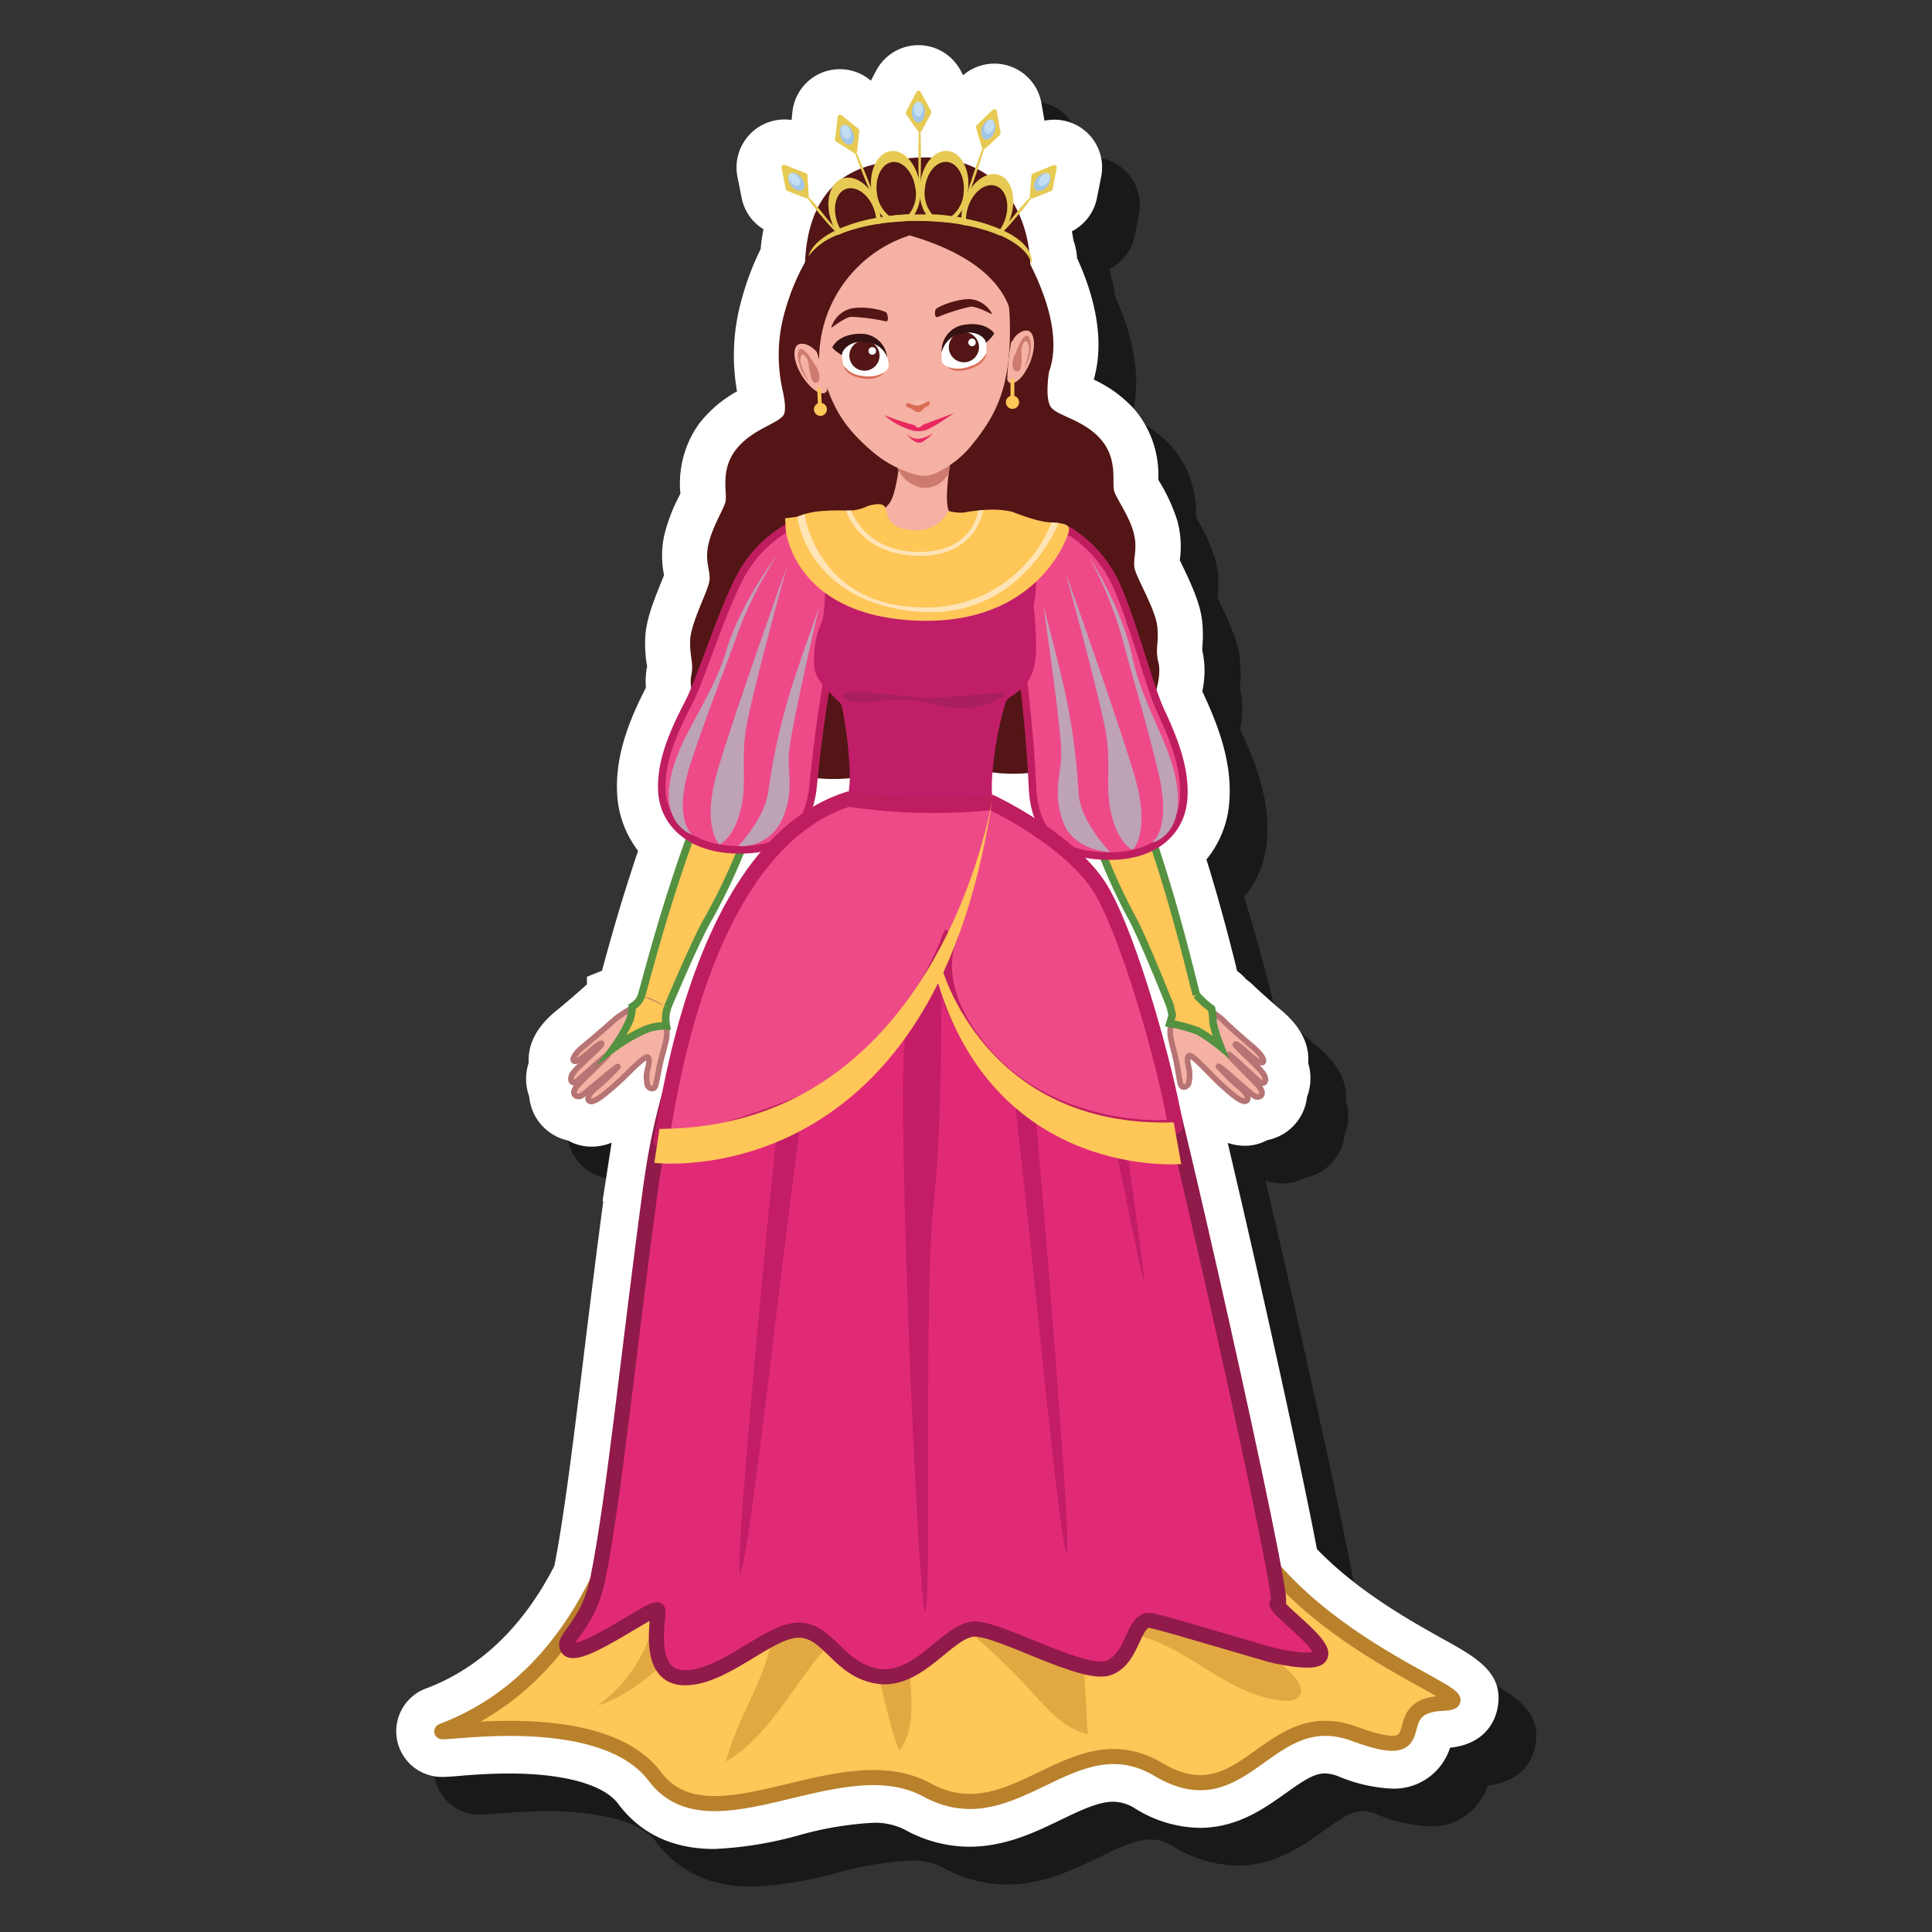 <svg id="Layer_54" data-name="Layer 54" xmlns="http://www.w3.org/2000/svg" viewBox="0 0 256 256"><rect x="0" y="0" width="256" height="256" fill="#333333" stroke="none"/><defs><style>.cls-1{opacity:0.5;}.cls-2{fill:#fff;}.cls-18,.cls-27,.cls-3,.cls-6{fill:#ffc658;}.cls-3{stroke:#b9812c;}.cls-17,.cls-20,.cls-27,.cls-3,.cls-6,.cls-7,.cls-8{stroke-miterlimit:10;}.cls-20,.cls-3,.cls-8{stroke-width:2px;}.cls-4{fill:#e2a942;}.cls-5{fill:#531515;}.cls-6{stroke:#549141;}.cls-20,.cls-7{fill:#ee4a88;stroke:#be1e60;}.cls-8{fill:#e12a76;stroke:#901a4a;}.cls-9{fill:#c31d68;}.cls-10{fill:#c01e68;}.cls-11{fill:#a91f60;}.cls-12,.cls-17{fill:#f5b1a3;}.cls-13{fill:#cd7b6e;}.cls-14{fill:#db6c53;}.cls-15{fill:#f9c0b2;opacity:0.67;}.cls-16{fill:#361212;}.cls-17{stroke:#b67474;stroke-width:0.75px;}.cls-19{fill:#ffe4b6;}.cls-21{fill:#bea2b5;}.cls-22{fill:none;}.cls-23{fill:#e82860;}.cls-24{fill:#e7ca54;}.cls-25{fill:#a3c5e8;}.cls-26{fill:#c3def2;}.cls-27{stroke:#ffc658;stroke-width:0.5px;}</style></defs><path class="cls-1" d="M99.64,250c-5.47,0-9.75-2-12.74-6-1.89-2.53-7.15-4-14.42-4-2.75,0-5.16.19-6.75.33-.94.07-1.5.12-2,.12a6.05,6.05,0,0,1-2.11-11.78c7-2.69,12.72-8.14,16.84-16.19,1.3-6.61,2.56-16.9,4-28.75.78-6.35,1.58-12.88,2.48-19.57h-.1l1.2-7.75a7.11,7.11,0,0,1-2.65.53,6.35,6.35,0,0,1-3.13-.82,6.55,6.55,0,0,1-4.57-3.68,6.72,6.72,0,0,1-.57-2.16,6.85,6.85,0,0,1-.07-4.45c0-.07,0-.15,0-.22-.06-2.43,1.19-4.7,3.73-6.74,1.15-.93,3.32-2.81,3.7-3.18l.29-.26v-1l2-.81a2.5,2.5,0,0,1,.07-.26c.78-2.85,2.08-7.61,3.79-12.83.31-1,.62-1.9.92-2.79a13.53,13.53,0,0,1-2.78-7.63c-.25-5.08,1.63-9.71,3.82-14a9.55,9.55,0,0,1,.15-2.76c0-.12,0-.24-.05-.36a18.32,18.32,0,0,1-.2-3.35c.08-2.3.95-4.6,2.08-7.38l.42-1.05A12.91,12.91,0,0,1,93,76a22.87,22.87,0,0,1,2-5.28l.16-.33a13.54,13.54,0,0,1,2.5-9.28,16.33,16.33,0,0,1,5-4.25,27.29,27.29,0,0,1,.62-12.21A36.44,36.44,0,0,1,105.79,38c.08-.9.21-1.78.37-2.63a6.26,6.26,0,0,1-2.89-4.16l-.56-2.81a6.36,6.36,0,0,1,7.18-7.5l.1-1a6.32,6.32,0,0,1,10.31-4.29l.1.08.68-1.3a6.33,6.33,0,0,1,11.18-.09l.36.67A6.33,6.33,0,0,1,143,18.71l.4,2.28a6.23,6.23,0,0,1,1.3-.13,6.32,6.32,0,0,1,6.21,7.57l-.56,2.82a6.34,6.34,0,0,1-3.32,4.4q.12.59.21,1.2a8.7,8.7,0,0,1,.48,2.35c2.1,4.6,3.8,10.59,2.21,16.1a16.56,16.56,0,0,1,5.55,4.13,13.49,13.49,0,0,1,3,9.13l.18.31A23.34,23.34,0,0,1,161,74a12.94,12.94,0,0,1,.33,5.23l.48,1c1.29,2.7,2.29,5,2.5,7.25a17.93,17.93,0,0,1,0,3.35c0,.12,0,.24,0,.36a12.5,12.5,0,0,1,0,5.41v0c2.15,4.6,4.07,9.6,3.55,15a13.48,13.48,0,0,1-3,7.28l.43,1.4c1.59,5.25,2.8,10,3.52,12.89,0,.17.09.34.13.5l.45.35a7.34,7.34,0,0,1,.73.74,9.79,9.79,0,0,1,1,.84c.38.38,2.51,2.31,3.64,3.25,2.5,2.09,3.71,4.39,3.59,6.81a1.77,1.77,0,0,1,0,.23,6.9,6.9,0,0,1-.16,4.45,6.73,6.73,0,0,1-.58,2.08,6.59,6.59,0,0,1-4.68,3.65,6.33,6.33,0,0,1-3,.75,7,7,0,0,1-2.25-.38c4.08,17.27,9.61,42.18,11.82,53.82,5.49,5.69,12.54,9.59,16.86,12s8.16,4.51,7,9.4c-.32,1.36-1.57,4.45-6.22,4.92A7.79,7.79,0,0,1,189.4,242h0a20.76,20.76,0,0,1-7.09-1.64,5.1,5.1,0,0,0-1.78-.37c-1.44,0-2.89,1-5.14,2.6-2.88,2.05-6.46,4.61-11.43,4.61a16.65,16.65,0,0,1-8.56-2.57,5.46,5.46,0,0,0-2.92-.89c-1.94,0-4.33,1.15-6.86,2.37-3.48,1.68-7.44,3.59-12.17,3.59a17.67,17.67,0,0,1-8.54-2.25,8.74,8.74,0,0,0-4.27-.92,45,45,0,0,0-9.74,1.64A49.41,49.41,0,0,1,99.64,250Zm96.24-13.26"/><path class="cls-2" d="M94.64,245c-5.47,0-9.75-2-12.74-6-1.89-2.53-7.15-4-14.42-4-2.75,0-5.16.19-6.75.33-.94.07-1.5.12-2,.12a6.05,6.05,0,0,1-2.11-11.78c7-2.69,12.72-8.14,16.84-16.19,1.3-6.61,2.56-16.9,4-28.75.78-6.35,1.58-12.88,2.48-19.57h-.1l1.2-7.75a7.11,7.11,0,0,1-2.65.53,6.35,6.35,0,0,1-3.13-.82,6.55,6.55,0,0,1-4.57-3.68,6.72,6.72,0,0,1-.57-2.16,6.85,6.85,0,0,1-.07-4.45c0-.07,0-.15,0-.22-.06-2.43,1.19-4.7,3.73-6.74,1.15-.93,3.32-2.81,3.7-3.18l.29-.26v-1l2-.81a2.5,2.5,0,0,1,.07-.26c.78-2.85,2.08-7.61,3.79-12.83.31-1,.62-1.9.92-2.79a13.53,13.53,0,0,1-2.78-7.63c-.25-5.08,1.63-9.71,3.82-14a9.55,9.55,0,0,1,.15-2.76c0-.12,0-.24-.05-.36a18.32,18.32,0,0,1-.2-3.35c.08-2.3.95-4.6,2.08-7.38l.42-1.05A12.91,12.91,0,0,1,88,71a22.87,22.87,0,0,1,2-5.28l.16-.33a13.54,13.54,0,0,1,2.5-9.28,16.33,16.33,0,0,1,5-4.25,27.29,27.29,0,0,1,.62-12.21A36.44,36.44,0,0,1,100.79,33c.08-.9.21-1.78.37-2.63a6.26,6.26,0,0,1-2.89-4.16l-.56-2.81a6.36,6.36,0,0,1,7.18-7.5l.1-1a6.32,6.32,0,0,1,10.31-4.29l.1.08.68-1.3a6.33,6.33,0,0,1,11.18-.09l.36.67A6.33,6.33,0,0,1,138,13.71l.4,2.28a6.23,6.23,0,0,1,1.3-.13,6.32,6.32,0,0,1,6.21,7.57l-.56,2.82a6.34,6.34,0,0,1-3.32,4.4q.12.59.21,1.2a8.7,8.7,0,0,1,.48,2.35c2.1,4.6,3.8,10.59,2.21,16.1a16.56,16.56,0,0,1,5.55,4.13,13.49,13.49,0,0,1,3,9.13l.18.31A23.34,23.34,0,0,1,156,69a12.94,12.94,0,0,1,.33,5.23l.48,1c1.29,2.7,2.29,5,2.5,7.25a17.93,17.93,0,0,1,0,3.35c0,.12,0,.24,0,.36a12.5,12.5,0,0,1,0,5.41v0c2.15,4.6,4.07,9.6,3.55,15a13.48,13.48,0,0,1-3,7.28l.43,1.4c1.59,5.25,2.8,10,3.52,12.89,0,.17.09.34.13.5l.45.35a7.34,7.34,0,0,1,.73.74,9.79,9.79,0,0,1,1,.84c.38.38,2.51,2.31,3.64,3.25,2.5,2.09,3.71,4.39,3.59,6.81a1.77,1.77,0,0,1,0,.23,6.9,6.9,0,0,1-.16,4.45,6.73,6.73,0,0,1-.58,2.08,6.59,6.59,0,0,1-4.68,3.65,6.33,6.33,0,0,1-3,.75,7,7,0,0,1-2.25-.38c4.08,17.27,9.61,42.18,11.82,53.82,5.49,5.69,12.54,9.59,16.86,12s8.16,4.51,7,9.4c-.32,1.36-1.57,4.45-6.22,4.92A7.79,7.79,0,0,1,184.4,237h0a20.76,20.76,0,0,1-7.09-1.64,5.1,5.1,0,0,0-1.78-.37c-1.44,0-2.89,1-5.14,2.6-2.88,2.05-6.46,4.61-11.43,4.61a16.65,16.65,0,0,1-8.56-2.57,5.46,5.46,0,0,0-2.92-.89c-1.94,0-4.33,1.15-6.86,2.37-3.48,1.68-7.44,3.59-12.17,3.59a17.67,17.67,0,0,1-8.54-2.25,8.74,8.74,0,0,0-4.27-.92,45,45,0,0,0-9.74,1.64A49.41,49.41,0,0,1,94.64,245Zm96.24-13.26"/><path class="cls-3" d="M83.77,197.72c-1,1.07-5.09,24-25,31.58-2.85,1.09,20.53-3.83,28,6.09s24.57-4.49,36.09,1.8,19.24-9.51,30.68-2.7,14.43-9,25.94-4.74,3.52-3.74,11.73-4.06-24-8.34-29.82-31.24S83.77,197.72,83.77,197.72Z"/><path class="cls-4" d="M120.93,217.64c.49-1.78,1.84-3.62,3.68-3.58a5.23,5.23,0,0,1,3,1.49,83.58,83.58,0,0,1,9,8.53c2.16,2.36,4.4,5,7.52,5.72l-.6-11.08a2.29,2.29,0,0,1,.22-1.37,2,2,0,0,1,1.22-.72c4.4-1.23,9,.92,12.9,3.31s7.87,5.19,12.44,5.41a2.14,2.14,0,0,0,1.83-.55c.69-.86-.11-2.09-.88-2.88q-4.87-5-10-9.83c4.9-.3,8.58,5.88,13.44,5.19-.56-1.57-2-2.65-3.35-3.62l-15.1-10.84a21.87,21.87,0,0,0-6.22-3.5,19.84,19.84,0,0,0-7.13-.43c-6.94.49-13.81,1.67-20.66,2.83-7.87,1.34-9,6.92-7.82,14.11a36.49,36.49,0,0,0,1.85,6.2c1.13,3.24,1.52,6.78,2.9,9.9C122.23,228.1,119.72,222.07,120.93,217.64Z"/><path class="cls-4" d="M115.26,214.3a2.11,2.11,0,0,0-1.88.51c-7,4.83-9.87,14.26-17.17,18.61.92-3.74,2.83-7.14,4.32-10.69s2.58-7.47,1.73-11.22C93.1,212.51,88,223.24,79.19,226a19.38,19.38,0,0,0,7.93-13.87c.24-2.85-.14-5.79.69-8.53a13.83,13.83,0,0,1,3.78-5.77c3.44-3.33,8.93-5.48,13-2.93,3.77,2.38,4.44,7.51,4.7,12a2.65,2.65,0,0,0,.68,2c.52.43,1.27.39,1.89.65a2.52,2.52,0,0,1,1.4,2.72,3.53,3.53,0,0,1-2,2.5"/><path class="cls-5" d="M139,49.28s-.63,3.66.33,4.77,4.39,1.63,6.61,4.25,1.37,5.71,1.69,6.77,2,3.26,2.59,5.54-.18,3.45.14,4.79,2.78,5.41,3,7.68-.34,2.94.14,4.7-.53,6.11-3.06,8.87-14.87,9-24.18,4-3.38-51.28-3.38-51.28-1.37-24.92-1.14-24.92,8.62,5.94,8.62,5.94l4.61,1.91S141.55,42.31,139,49.28Z"/><path class="cls-5" d="M104,41.26a21.1,21.1,0,0,0-.31,10.41c.32,1.41.5,2.86.09,3.39-.89,1.17-4.29,1.88-6.35,4.63s-1,5.77-1.31,6.85-1.78,3.37-2.27,5.68S94.2,75.65,94,77s-2.47,5.55-2.55,7.84.51,2.9.14,4.7.87,6.07,3.55,8.68,15.36,8.17,24.38,2.64.45-51.39.45-51.39-.06-24.95-.29-24.95-9.49,3.12-9.49,3.12l-1.44,4.14S105.78,34.9,104,41.26Z"/><path class="cls-6" d="M109.21,71.28a6.36,6.36,0,0,0-5.64,2.91c-2,3.23-7.83,26-9.09,29.14s-2.61,6-5.21,14-4.21,14.7-4.6,15.65l-.4,1,3.48,1.17s4.42-10.65,6.18-13.55a78.54,78.54,0,0,0,6.1-14,59,59,0,0,1,2.78-8.17c1.76-4.71,6.38-17.25,7.18-22.6S109.21,71.28,109.21,71.28Z"/><path class="cls-7" d="M104.58,69.78a16.25,16.25,0,0,0-6.72,7.06c-2.53,5.06-5,13.13-6.59,16.22s-3.78,7.43-3.57,11.73,3.7,7.51,9.39,7.79,10.1-1.7,10.68-8.73a204.07,204.07,0,0,1,3.07-20.44c.85-4.1,2-7.9,1.44-8.8S104.58,69.78,104.58,69.78Z"/><path class="cls-6" d="M135.53,70.63a6.35,6.35,0,0,1,5.58,3c1.95,3.28,7.31,26.12,8.5,29.32s2.49,6.1,4.93,14.13,3.91,14.78,4.28,15.75l.38,1-3.5,1.1s-4.21-10.74-5.9-13.68A76.79,76.79,0,0,1,144,107.11a59.16,59.16,0,0,0-2.62-8.22c-1.66-4.75-6-17.38-6.72-22.75S135.53,70.63,135.53,70.63Z"/><path class="cls-7" d="M141.64,70.34A16.29,16.29,0,0,1,148,77.71c2.28,5.17,4.33,13.35,5.81,16.51s3.43,7.6,3,11.89-4,7.33-9.75,7.33-10-2.17-10.25-9.22a202.81,202.81,0,0,0-2.11-20.56c-.65-4.14-1.63-8-1-8.86S141.64,70.34,141.64,70.34Z"/><path class="cls-8" d="M95.82,129.45s-6.89,8.08-9.57,27.67c-2.85,20.86-4.87,41.44-7.06,52.19-1.11,5.41-4.1,7.52-4.1,8.58,0,3.56,11.94-5.64,12.08-4.5s-1.68,8.92,3.59,8.92S101.85,216,105.84,216s5.31,5.42,10.63,6.13,9.17-6.13,12.59-6.27,14.5,6.39,17.87,5.14,3.16-6.82,5.68-6.26,15.33,4.46,16.42,4.68c14.21,2.94-1.6-6.69.35-7.12,1-.22-15-71.67-17.52-78.5s-21.16-22.23-32.92-21.38S95.82,129.45,95.82,129.45Z"/><path class="cls-9" d="M132.84,131.5s2.35,20.63,3.52,31.63,4.28,42.74,5,42.74-3.36-50.25-4.27-59.41-1.18-15-1.18-15Z"/><path class="cls-9" d="M108,134.11s-2.73,20.63-4.1,31.63-5,42.75-5.85,42.75,3.92-50.26,5-59.42,1.37-15,1.37-15Z"/><path class="cls-9" d="M124.72,123.06s.34,25.31-1,36.32-.25,54.13-1.13,54.13-3.76-66.4-2.7-75.56,1.26-14.89,1.26-14.89Z"/><path class="cls-9" d="M144.59,135.78c.11.32,6.94,35.37,7,33.87s-4.59-33.87-4.59-33.87Z"/><path class="cls-10" d="M114.24,73.13s-4.62,2.06-4.77,2.94-.11,5.34-.57,6.29a12.71,12.71,0,0,0-1,6.14c.33,2.35,3.53,4.37,3.63,5a53.53,53.53,0,0,1,1.08,9.59c-.09,3.76-2,10.62-2,10.62s2.51,2.68,10.15,2,12.41-3.47,12.69-3.94-2.34-3-2-8.57a45.2,45.2,0,0,1,1.81-10.15c.27-1,3.15-1.35,3.83-5,.54-2.86-.21-7.47-.09-8,.68-3.23.09-7.42-.7-7.93s-6.29-2.28-6.81-2.14-4.08,4.7-4.08,4.7l-6.65,2.43Z"/><path class="cls-11" d="M112.41,92.84a10.14,10.14,0,0,0,3.68.08,28,28,0,0,1,6-.08c.62.07,3.49,1.34,6.77.9s5-2,4.29-2-10.07,1-12,.67S108.65,90.9,112.41,92.84Z"/><path class="cls-12" d="M125.72,67.7c-.64-1.56.18-6.25.18-6.25l-3.52,1.09-3.13-1.94s-.39,4.74-1.4,6.09a39.71,39.71,0,0,1-4,4,13.06,13.06,0,0,1,2.84,3.69c1.4,2.55,3.22,7,3.22,7a36.51,36.51,0,0,1,3.87-5.23c2-2.11,5.87-5.74,5.87-5.74S126.35,69.26,125.72,67.7Z"/><path class="cls-13" d="M122.46,62l-3.27-.72-.42.34a4.44,4.44,0,0,0,3.35,3h0a3.55,3.55,0,0,0,3.58-1.92l.17-1.19Z"/><path class="cls-12" d="M134,45.3s.81-1.49,2-1.5,1.38,2.43.27,4.7c-1.23,2.5-2.59,2.7-2.8,1.78A28,28,0,0,1,134,45.3Z"/><path class="cls-13" d="M134.62,46.71s.8-2.27,1.45-2.21.65,2,.27,3a6.61,6.61,0,0,1-.58,1.32,14.22,14.22,0,0,0,.58-2.33c.07-.76-.26-1.61-.62-1.17a1.93,1.93,0,0,0-.39,1.2,9.48,9.48,0,0,1-.06,2.2c-.17.7-1,.66-1.09-.2A3.22,3.22,0,0,1,134.62,46.71Z"/><path class="cls-12" d="M119.62,28.6c-13.67,1.19-12.52,12.49-11.08,19s3.58,9.23,7,12.19a14.89,14.89,0,0,0,5.87,3.12,3.72,3.72,0,0,0,2.44-.16,13,13,0,0,0,4.94-3.81c2.87-3.52,4.75-6.9,5-13.56S133.29,27.4,119.62,28.6Z"/><path class="cls-12" d="M108.27,46.69s-1.06-1.33-2.25-1.12-.94,2.63.55,4.67c1.64,2.25,3,2.21,3.06,1.26A27.59,27.59,0,0,0,108.27,46.69Z"/><path class="cls-13" d="M107.88,48.19s-1.18-2.09-1.81-1.93-.29,2.09.26,3.05a7,7,0,0,0,.81,1.2,14.36,14.36,0,0,1-1-2.19c-.2-.75,0-1.63.41-1.27a1.93,1.93,0,0,1,.59,1.12,9,9,0,0,0,.45,2.15c.29.66,1.05.49,1-.38A3.32,3.32,0,0,0,107.88,48.19Z"/><path class="cls-14" d="M122.65,53.36a4.06,4.06,0,0,1-1,.4,3.86,3.86,0,0,1-1-.23c-.37-.17-.65-.1-.59.21s.66.31.83.47a1.46,1.46,0,0,0,.83.41,1.43,1.43,0,0,0,.74-.55c.14-.19.74-.28.74-.6S123,53.13,122.65,53.36Z"/><path class="cls-15" d="M120.92,53.45a1.67,1.67,0,0,0,.85.09c.46-.07.8-.3.67-.43S120.47,53,120.92,53.45Z"/><path class="cls-5" d="M124.27,42a26.64,26.64,0,0,1,4.36-1.37c1,0,2.67,1,2.85,1a3.65,3.65,0,0,0-3-2c-1.94,0-4.43,1.08-4.52,1.41S123.78,42.15,124.27,42Z"/><path class="cls-5" d="M117.33,42.57a26.32,26.32,0,0,0-4.54-.59c-1,.13-2.46,1.42-2.64,1.44a3.63,3.63,0,0,1,2.63-2.54c1.9-.39,4.55.28,4.7.59S117.84,42.67,117.33,42.57Z"/><path class="cls-2" d="M111.56,47.06a5.24,5.24,0,0,0,.28,1.58,3.29,3.29,0,0,0,3,1.35,4,4,0,0,0,2.28-.66c.27-.21.6-.43.63-.85s-.37-3.39-3.08-3.65S111.33,46.33,111.56,47.06Z"/><path class="cls-5" d="M112.55,47.27a2,2,0,1,1,2.19,1.84A2,2,0,0,1,112.55,47.27Z"/><path class="cls-14" d="M117.15,49.36s0,0,0,0a4.29,4.29,0,0,1-2.95.43,3.35,3.35,0,0,1-2.42-1.36,0,0,0,0,0,0,0c.07.36.44,1.37,2.42,1.69S116.92,49.64,117.15,49.36Z"/><path class="cls-2" d="M115.08,46.54a.48.48,0,1,1,1-.08.48.48,0,1,1-1,.08Z"/><path class="cls-16" d="M117.55,47.34a3.14,3.14,0,0,0-2.73-2c-2.29-.3-3.11,1.1-3.18,1.35a2,2,0,0,0-.09.36,5.57,5.57,0,0,1-.93-.65c-.33-.3-.33-.38-.33-.38s.77-1.89,4-1.79A3.46,3.46,0,0,1,117.55,47.34Z"/><path class="cls-2" d="M130.65,45.39a5.5,5.5,0,0,1,0,1.6,3.31,3.31,0,0,1-2.73,1.86,3.91,3.91,0,0,1-2.36-.26c-.31-.16-.67-.32-.77-.73s-.22-3.4,2.39-4.13S130.74,44.63,130.65,45.39Z"/><path class="cls-5" d="M129.71,45.76A2,2,0,1,0,127.87,48,2,2,0,0,0,129.71,45.76Z"/><path class="cls-14" d="M125.54,48.62s0,0,0,0a4.21,4.21,0,0,0,3-.09,3.3,3.3,0,0,0,2.15-1.76,0,0,0,0,1,0,0c0,.36-.19,1.42-2.09,2.08S125.82,48.86,125.54,48.62Z"/><path class="cls-2" d="M129.28,45.3a.47.47,0,0,0-.52-.43.48.48,0,1,0,.09,1A.47.47,0,0,0,129.28,45.3Z"/><path class="cls-16" d="M124.79,46.7a3.16,3.16,0,0,1,2.35-2.42c2.2-.7,3.26.54,3.37.77a2.11,2.11,0,0,1,.14.35,5.69,5.69,0,0,0,.81-.81c.27-.35.26-.43.26-.43s-1.09-1.73-4.3-1.06A3.46,3.46,0,0,0,124.79,46.7Z"/><path class="cls-17" d="M155.47,134.48l-.08.2a6.3,6.3,0,0,0-.31,2.52c.18,1.13.58,2.41.79,3.46s.44,2.71.6,3.09.62.43,1-.1a4.43,4.43,0,0,0,0-2.37c-.1-.47-.24-1.42.18-1.4s2.06,1.74,2.64,2.34a33.91,33.91,0,0,0,3.27,3c.8.6,1.44.92,1.7.54s-.23-1-.7-1.45a26.51,26.51,0,0,1-3.1-3c0-.28,4.2,3.61,4.78,3.94s1.54-.15.57-1.29-4.07-4.06-4-4.24,3.65,3.31,4.14,3.67,1-.07.55-.95-3.72-3.67-3.8-4,.73.3,1.49,1,1.78,1.57,2.12,1.33-.18-1.1-1.37-2.1-3.47-3-4-3.61a23.59,23.59,0,0,0-3.14-2.13l-.17-.25c-.32-.5-.9-.23-1.47.05l-.63.3C155.81,133.19,155.22,133.62,155.47,134.48Z"/><path class="cls-17" d="M88,134.71l.07.2a6.2,6.2,0,0,1,.26,2.53c-.2,1.13-.62,2.4-.85,3.45s-.5,2.7-.67,3.07-.63.42-1-.11a4.36,4.36,0,0,1,.06-2.38c.12-.47.27-1.41-.15-1.4s-2.1,1.7-2.69,2.28a34.51,34.51,0,0,1-3.32,2.92c-.82.59-1.46.89-1.71.51s.25-1,.72-1.44a25.89,25.89,0,0,0,3.16-3c0-.28-4.27,3.53-4.85,3.85s-1.54-.18-.55-1.31,4.15-4,4.1-4.16-3.72,3.24-4.21,3.59-1-.09-.54-.95,3.79-3.6,3.88-4-.73.29-1.5.94-1.81,1.53-2.15,1.29.2-1.1,1.41-2.07,3.53-3,4.1-3.53A22.26,22.26,0,0,1,84.8,133l.17-.25c.33-.49.9-.21,1.47.08l.62.31C87.68,133.42,88.25,133.85,88,134.71Z"/><path class="cls-18" d="M104.12,70.23s1,11.3,17.26,12S141.56,71,141.64,70.34s-.13-1-2.34-1.11-5-1.43-5.46-1.48a12.5,12.5,0,0,0-2.93-.21,24.87,24.87,0,0,0-3.24.38,6,6,0,0,1-2-.22A4.63,4.63,0,0,1,121,70.23c-3.6-.16-3.37-2.17-3.68-2.94s-1.65-.45-2.39-.22a5.91,5.91,0,0,1-2.87.58,28.82,28.82,0,0,0-3.63.11,10.26,10.26,0,0,0-2.83.72l-1.57.19Z"/><path class="cls-19" d="M105.64,68.48S106.87,79.46,121,81s19.28-11.7,19.28-11.7l-.94-.09a17.76,17.76,0,0,1-17.52,11.26c-13.59-.36-15.21-12.34-15.21-12.34Z"/><path class="cls-19" d="M112.1,67.65s1.65,5.8,9.48,6,8.72-6.05,8.72-6.05l-.69.05s-.58,5.7-8.26,5.48c-6.82-.2-8.58-5.5-8.58-5.5Z"/><path class="cls-20" d="M131.39,106.34s10.84,5.06,14.7,11.88,8.54,23.87,9.67,30.95c.07.43-15.66,1.52-25.3-9.42-8.35-9.47-4.36-16.07-4.36-16.07s-6,16.27-17.07,21.26S87,152.31,87.6,151s4.39-38.59,24.81-45.11A76.89,76.89,0,0,0,131.39,106.34Z"/><path class="cls-6" d="M154.82,132.7l.21.5.3,1.31-.32,1.1a21.18,21.18,0,0,1,3.72,1,22.79,22.79,0,0,1,3,2.08,21.66,21.66,0,0,1-1-3.16,8.85,8.85,0,0,0-.2-1.88,12.36,12.36,0,0,1-2-1.82"/><path class="cls-6" d="M88.46,133.46a5.42,5.42,0,0,0-.25,1.37,5.94,5.94,0,0,0,.09,1.11,6.89,6.89,0,0,0-2.87.52,23.17,23.17,0,0,0-4.14,2.43,20,20,0,0,0,2.19-3.8,6.56,6.56,0,0,0,.29-1.71A2.58,2.58,0,0,0,85,131.91"/><path class="cls-21" d="M138.26,80.31s2.47,16.8,2.36,19.74-1.12,5.06.25,8.87,6.23,4,6.23,4-4-4.11-4.18-7.86a88,88,0,0,0-2.07-14.6C139.69,85.59,138.26,80.31,138.26,80.31Z"/><path class="cls-21" d="M141.12,75.66s5,18,5.54,22.24-.28,6.58.68,10.3,2.74,4.41,2.74,4.41,2.5-2.25.2-10S141.12,75.66,141.12,75.66Z"/><path class="cls-21" d="M104.31,74.94s-5,18-5.55,22.24.29,6.58-.67,10.3-2.75,4.41-2.75,4.41-2.5-2.25-.2-10S104.31,74.94,104.31,74.94Z"/><path class="cls-21" d="M144.33,73.81s4.3,6.56,5.72,13.3,5.53,12,6,17.9-3.41,6.65-3.41,6.65,2.68-1.71.81-9.46-3.52-12.86-4.83-17.93A53.73,53.73,0,0,0,144.33,73.81Z"/><path class="cls-21" d="M108.53,80.51s-3.88,16.53-4,19.48.7,5.13-1,8.81a5.9,5.9,0,0,1-5.72,3.3s3.53-3.57,4-7.3a87.15,87.15,0,0,1,3.28-14.37C106.66,85.66,108.53,80.51,108.53,80.51Z"/><path class="cls-21" d="M103,73.53S98.19,79.7,96.21,86.3s-6.52,11.52-7.45,17.33,3,7,3,7-2.73-2-.22-9.57,4.59-12.51,6.32-17.46A53.35,53.35,0,0,1,103,73.53Z"/><path class="cls-22" d="M84.54,208a3.78,3.78,0,0,0-1.87.8"/><path class="cls-18" d="M131.39,106.34s-7,43.15-44,43.24l-.69,4.51s36.84,4.55,44.71-47.75Z"/><path class="cls-18" d="M124.69,127.91s5.57,21.57,30.83,20.81l1,5.52s-24.31,2.17-32.23-24Z"/><path class="cls-5" d="M120.54,31.19a17.29,17.29,0,0,0-12,16.41s-7.37-22,7-25.74c17.48-4.58,21.67,7.63,20.91,15.71a19.42,19.42,0,0,1-2.39,7.81S137,36,120.54,31.19Z"/><path class="cls-23" d="M117.15,55a37.12,37.12,0,0,0,4.06,1.35l.14.15a.48.48,0,0,0,.7,0l.06-.05a1,1,0,0,1,.39-.24l3.9-1.47s-2.26,1.58-3.16,2a3.15,3.15,0,0,1-2.44.27A9.73,9.73,0,0,1,117.15,55Z"/><path class="cls-23" d="M120.11,57.45c-.14-.17,1.19,1.85,2.27,1a7.2,7.2,0,0,0,1.23-1C123.47,57.45,121.45,59,120.11,57.45Z"/><path class="cls-24" d="M136.74,34.75a3.15,3.15,0,0,1,0,.44c-.25-1.54-1.8-2.93-4.19-4L132,31a22.71,22.71,0,0,0-3.89-1.11l-.65-.13c-.52-.09-1.06-.17-1.61-.24-.73-.08-1.48-.15-2.24-.19s-1.27-.05-1.92-.05l-1.31,0c-.81,0-1.6.09-2.36.17l-1.32.16-.54.09a25.15,25.15,0,0,0-4.44,1.15l-.6.24a8.56,8.56,0,0,0-4,2.86c.38-1.3,1.68-2.49,3.62-3.42l.59-.27a21.48,21.48,0,0,1,4.78-1.38l.54-.1.38-.06.84-.11c.83-.1,1.67-.17,2.55-.2l.77,0h1.52c.28,0,.57,0,.84,0,.88,0,1.73.11,2.54.22l.77.1.53.09L128,29a21.36,21.36,0,0,1,4.54,1.37l.5.23C135.35,31.67,136.74,33.14,136.74,34.75Z"/><path class="cls-24" d="M125.57,20c-1.76-.17-3.4,1.85-3.67,4.52v0a7.64,7.64,0,0,0,0,1.59,5.37,5.37,0,0,0,.79,2.27,3.23,3.23,0,0,0,.88.92c.76,0,1.51.11,2.24.19a3.06,3.06,0,0,0,1-.76,4.76,4.76,0,0,0,.61-.81,6.51,6.51,0,0,0,.81-2.37c0-.13,0-.26.05-.4C128.58,22.49,127.35,20.17,125.57,20Zm.52,8.65a2,2,0,0,1-1.32.38,2.05,2.05,0,0,1-1.22-.6,4.38,4.38,0,0,1-1-3.43c.2-2.09,1.51-3.67,2.93-3.54s2.41,1.95,2.21,4A4.3,4.3,0,0,1,126.09,28.65Z"/><path class="cls-24" d="M132.4,23.19c-1.41-.5-3.1.53-4.12,2.38a7.14,7.14,0,0,0-.81,2.37,5.67,5.67,0,0,0-.08.9,5.38,5.38,0,0,0,0,.91l.65.13A4.59,4.59,0,0,1,128,29a5.48,5.48,0,0,1,.3-1.64c.68-2,2.32-3.2,3.67-2.72s1.88,2.47,1.21,4.45a6.12,6.12,0,0,1-.64,1.28A4.14,4.14,0,0,1,132,31l.54.23a7,7,0,0,0,.52-.67,7.11,7.11,0,0,0,.83-1.68C134.74,26.33,134.09,23.78,132.4,23.19Z"/><path class="cls-24" d="M116.68,29.62a5.91,5.91,0,0,0,0-.83,5.13,5.13,0,0,0-.1-.65,7.92,7.92,0,0,0-.28-1,7.18,7.18,0,0,0-.72-1.47h0c-1-1.62-2.63-2.48-4-2-1.67.62-2.3,3.17-1.4,5.7a7.07,7.07,0,0,0,.54,1.18,4.83,4.83,0,0,0,.36.56l.6-.24a5.61,5.61,0,0,1-.72-1.37c-.71-2-.19-4,1.15-4.46s3,.71,3.7,2.68a5.76,5.76,0,0,1,.28,1.18,4.53,4.53,0,0,1,0,.82Z"/><path class="cls-24" d="M117.87,28.62a2,2,0,0,0,1.45.38,2,2,0,0,0,1.1-.58C119.54,28.45,118.7,28.52,117.87,28.62Zm4-4.1a.49.49,0,0,0,0-.12c-.38-2.67-2.11-4.63-3.88-4.37s-2.89,2.63-2.52,5.29l.06.34h0a6.55,6.55,0,0,0,1,2.47,4.1,4.1,0,0,0,.48.59,3.44,3.44,0,0,0,1,.73l2.36-.17a3.14,3.14,0,0,0,.83-.9,5.34,5.34,0,0,0,.73-2.26A6.7,6.7,0,0,0,121.9,24.52Zm-1.48,3.9c-.88,0-1.72.1-2.55.2a4.41,4.41,0,0,1-1.64-3c-.29-2.08.62-3.93,2-4.14s2.79,1.32,3.08,3.39A4.27,4.27,0,0,1,120.42,28.42Z"/><path class="cls-24" d="M121.58,17.31l-1.52-2.16a.34.34,0,0,1,0-.35l1.36-2.61a.33.33,0,0,1,.58,0l1.37,2.52a.36.36,0,0,1,0,.32l-1.21,2.26A.32.32,0,0,1,121.58,17.31Z"/><ellipse class="cls-25" cx="121.69" cy="14.86" rx="0.86" ry="1.38"/><ellipse class="cls-26" cx="121.69" cy="14.45" rx="0.61" ry="0.98"/><ellipse class="cls-24" cx="121.86" cy="20.99" rx="0.17" ry="4.59"/><path class="cls-24" d="M130.08,19.46l-.75-2.55a.32.32,0,0,1,.09-.34l2.11-2a.33.33,0,0,1,.56.19l.49,2.83a.34.34,0,0,1-.1.3l-1.86,1.75A.33.33,0,0,1,130.08,19.46Z"/><ellipse class="cls-25" cx="130.96" cy="17.16" rx="1.38" ry="0.86" transform="translate(73.75 136.21) rotate(-71.8)"/><ellipse class="cls-26" cx="131.09" cy="16.78" rx="0.97" ry="0.61" transform="translate(74.21 136.07) rotate(-71.8)"/><ellipse class="cls-24" cx="129.18" cy="23.03" rx="4.58" ry="0.17" transform="translate(66.28 138.19) rotate(-71.47)"/><path class="cls-24" d="M136.46,25.92l.21-2.65a.31.31,0,0,1,.21-.28l2.7-1.11a.34.34,0,0,1,.45.38l-.56,2.82a.34.34,0,0,1-.21.24l-2.35.94A.33.33,0,0,1,136.46,25.92Z"/><ellipse class="cls-25" cx="138.1" cy="24.11" rx="1.37" ry="0.86" transform="translate(32.09 115.84) rotate(-50.77)"/><ellipse class="cls-26" cx="138.36" cy="23.8" rx="0.97" ry="0.61" transform="translate(32.42 115.93) rotate(-50.77)"/><path class="cls-24" d="M134.46,29c-1.61,1.94-1.8,1.78-1.87,1.72s0,0,1.61-1.94a30.94,30.94,0,0,1,3.05-3.39A31.06,31.06,0,0,1,134.46,29Z"/><path class="cls-24" d="M107.16,25.89,107,23.24a.31.31,0,0,0-.21-.28L104,21.85a.34.34,0,0,0-.45.38l.57,2.82a.31.31,0,0,0,.2.24l2.35.94A.33.33,0,0,0,107.16,25.89Z"/><ellipse class="cls-25" cx="105.52" cy="24.08" rx="0.86" ry="1.37" transform="translate(8.55 72.16) rotate(-39.23)"/><ellipse class="cls-26" cx="105.26" cy="23.77" rx="0.61" ry="0.97" transform="translate(8.69 71.93) rotate(-39.23)"/><path class="cls-24" d="M109.16,29c1.61,1.94,1.8,1.78,1.87,1.72s0,0-1.61-1.94a30.94,30.94,0,0,0-3-3.39A31.06,31.06,0,0,0,109.16,29Z"/><path class="cls-24" d="M113,20.17l-2.21-1.41a.32.32,0,0,1-.15-.32L111,15.5a.33.33,0,0,1,.54-.23l2.2,1.8a.35.35,0,0,1,.12.3l-.27,2.55A.33.33,0,0,1,113,20.17Z"/><ellipse class="cls-25" cx="112.22" cy="17.86" rx="0.86" ry="1.38" transform="translate(1.3 42.54) rotate(-21.59)"/><ellipse class="cls-26" cx="112.08" cy="17.48" rx="0.61" ry="0.97" transform="translate(1.43 42.46) rotate(-21.59)"/><ellipse class="cls-24" cx="114.68" cy="23.47" rx="0.17" ry="4.58" transform="translate(-0.45 44.61) rotate(-21.97)"/><circle class="cls-18" cx="134.16" cy="53.3" r="0.88"/><circle class="cls-18" cx="108.71" cy="54.24" r="0.86"/><line class="cls-27" x1="134.15" y1="50.18" x2="134.15" y2="52.72"/><line class="cls-27" x1="108.53" y1="51.45" x2="108.71" y2="55.1"/></svg>